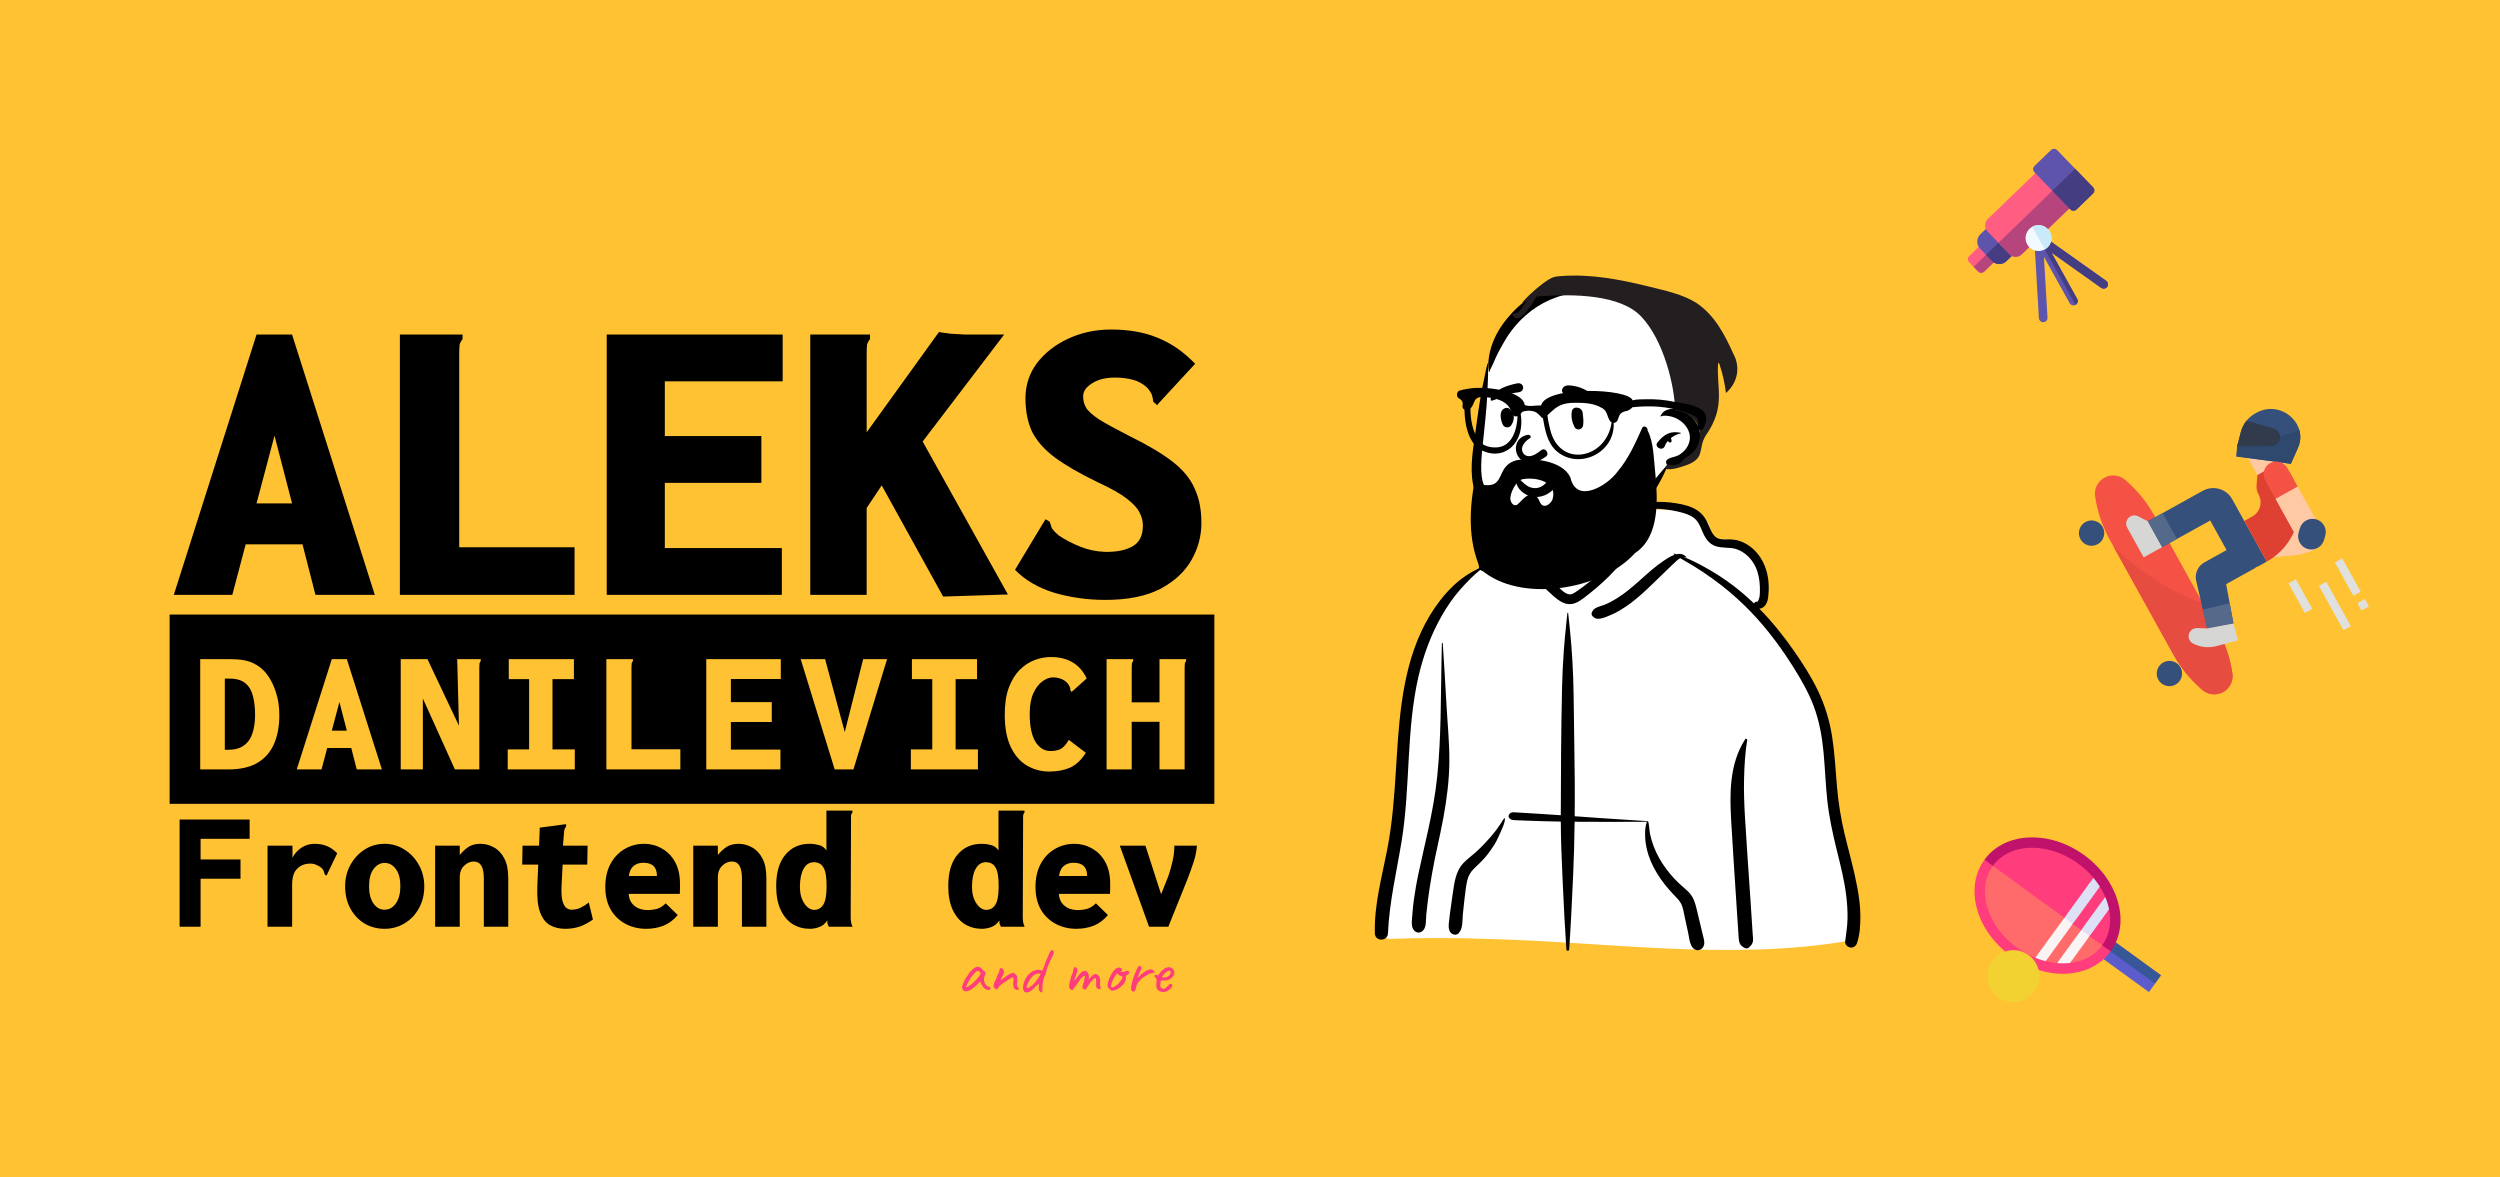 <svg width="1017" height="479" viewBox="0 0 1017 479" fill="none" xmlns="http://www.w3.org/2000/svg">
<rect width="1017" height="479" fill="#FFC233"/>
<path d="M391.996 402.992C391.94 402.88 391.847 402.768 391.716 402.656C391.604 402.525 391.548 402.441 391.548 402.404C391.548 402.199 391.501 402.04 391.408 401.928C391.371 401.891 391.352 401.807 391.352 401.676C391.352 401.377 391.492 400.873 391.772 400.164C392.071 399.436 392.453 398.652 392.92 397.812C393.032 397.7 393.172 397.504 393.34 397.224C393.527 396.944 393.648 396.785 393.704 396.748C393.704 396.673 393.732 396.608 393.788 396.552C393.844 396.477 393.909 396.44 393.984 396.44V396.272C393.984 396.104 394.292 395.703 394.908 395.068C395.524 394.415 396.028 393.967 396.42 393.724C396.887 393.407 397.363 393.248 397.848 393.248C398.184 393.248 398.473 393.341 398.716 393.528C398.809 393.64 399.239 394.041 400.004 394.732L401.04 395.656L400.536 397.056C400.368 397.56 400.284 398.017 400.284 398.428C400.284 399.137 400.489 399.819 400.9 400.472C400.993 400.677 401.18 400.873 401.46 401.06C401.74 401.247 402.02 401.359 402.3 401.396C402.711 401.471 402.916 401.676 402.916 402.012C402.916 402.385 402.748 402.609 402.412 402.684C402.337 402.703 402.225 402.712 402.076 402.712C400.975 402.712 400.023 401.937 399.22 400.388C399.145 400.276 399.043 400.071 398.912 399.772C398.8 399.473 398.735 399.268 398.716 399.156C398.604 399.305 398.464 399.483 398.296 399.688C398.128 399.893 397.969 400.071 397.82 400.22C395.785 402.255 394.18 403.272 393.004 403.272C392.631 403.272 392.295 403.179 391.996 402.992ZM393.004 401.424C393.004 401.517 393.097 401.545 393.284 401.508C393.489 401.471 393.732 401.377 394.012 401.228C394.311 401.079 394.609 400.883 394.908 400.64C396.513 399.259 397.671 398.055 398.38 397.028L398.996 396.02C398.809 395.628 398.613 395.348 398.408 395.18C398.203 394.993 398.016 394.9 397.848 394.9C397.456 394.9 396.84 395.395 396 396.384C395.16 397.355 394.395 398.503 393.704 399.828C393.536 400.145 393.387 400.472 393.256 400.808C393.125 401.125 393.041 401.331 393.004 401.424ZM413.935 402.712C413.561 402.712 413.253 402.637 413.011 402.488C412.768 402.32 412.563 402.049 412.395 401.676C412.227 401.079 412.143 400.481 412.143 399.884C412.143 399.604 412.171 399.408 412.227 399.296C412.301 399.221 412.329 399.063 412.311 398.82C412.311 398.559 412.311 398.372 412.311 398.26C412.292 397.831 412.161 397.616 411.919 397.616C411.751 397.616 411.564 397.681 411.359 397.812C410.313 398.465 409.436 399.025 408.727 399.492C408.017 399.959 407.336 400.481 406.683 401.06C406.421 401.359 406.225 401.62 406.095 401.844C405.964 402.068 405.871 402.227 405.815 402.32C405.759 402.395 405.684 402.432 405.591 402.432C405.479 402.469 405.404 402.488 405.367 402.488C405.273 402.488 405.161 402.441 405.031 402.348C404.9 402.236 404.816 402.161 404.779 402.124C404.704 402.049 404.583 401.928 404.415 401.76C404.247 401.573 404.153 401.443 404.135 401.368C404.135 401.219 404.191 400.873 404.303 400.332C404.433 399.791 404.536 399.445 404.611 399.296C404.667 399.296 404.751 399.184 404.863 398.96C404.975 398.717 405.077 398.531 405.171 398.4C405.227 398.12 405.469 397.476 405.899 396.468C406.16 396.02 406.337 395.647 406.431 395.348C406.543 395.049 406.617 394.676 406.655 394.228V394.172C406.655 394.097 406.683 394.041 406.739 394.004C406.795 393.948 406.851 393.92 406.907 393.92C407.037 393.827 407.159 393.78 407.271 393.78C407.513 393.78 407.756 393.929 407.999 394.228C408.279 394.583 408.419 394.956 408.419 395.348C408.419 395.833 408.111 396.599 407.495 397.644C407.439 397.775 407.355 397.961 407.243 398.204C407.149 398.447 407.103 398.615 407.103 398.708L408.671 397.644C408.82 397.476 409.221 397.177 409.875 396.748C410.528 396.319 410.985 396.076 411.247 396.02C411.695 395.815 411.975 395.712 412.087 395.712C412.311 395.712 412.609 395.88 412.983 396.216C413.375 396.552 413.608 396.832 413.683 397.056C413.683 397.261 413.701 397.411 413.739 397.504C413.832 397.877 413.879 398.316 413.879 398.82C413.879 399.156 413.851 399.464 413.795 399.744C413.757 400.005 413.701 400.155 413.627 400.192C413.627 400.211 413.636 400.239 413.655 400.276C413.673 400.313 413.711 400.332 413.767 400.332V400.472C413.617 400.472 413.599 400.631 413.711 400.948C413.823 401.265 413.972 401.508 414.159 401.676C414.345 401.863 414.439 402.049 414.439 402.236C414.439 402.46 414.271 402.619 413.935 402.712ZM423.796 403.72C423.479 403.72 423.255 403.627 423.124 403.44C422.9 403.16 422.741 402.936 422.648 402.768C422.573 402.581 422.536 402.367 422.536 402.124C422.536 401.919 422.545 401.751 422.564 401.62L422.676 400.332C422.639 400.295 422.564 400.304 422.452 400.36C422.359 400.416 422.265 400.481 422.172 400.556C422.097 400.631 422.023 400.696 421.948 400.752L421.472 401.144C420.651 402.077 419.932 402.74 419.316 403.132C418.719 403.524 418.159 403.72 417.636 403.72L417.328 403.692C416.936 403.655 416.647 403.468 416.46 403.132C416.273 402.777 416.18 402.329 416.18 401.788C416.18 401.508 416.189 401.303 416.208 401.172C416.283 400.519 416.423 399.912 416.628 399.352C416.833 398.792 417.151 398.185 417.58 397.532C417.897 396.972 418.355 396.431 418.952 395.908C419.568 395.385 420.175 395.021 420.772 394.816C421.332 394.611 421.855 394.508 422.34 394.508C422.657 394.508 422.975 394.555 423.292 394.648C423.516 394.76 423.693 394.816 423.824 394.816C423.973 394.816 424.085 394.723 424.16 394.536C424.235 394.424 424.319 394.219 424.412 393.92C424.561 393.509 424.683 393.22 424.776 393.052L425.392 391.232L426.12 389.496L426.932 387.592C427.305 386.845 427.623 386.472 427.884 386.472C428.033 386.472 428.211 386.575 428.416 386.78C428.584 386.967 428.668 387.172 428.668 387.396C428.668 387.583 428.612 387.816 428.5 388.096C428.407 388.376 428.285 388.703 428.136 389.076C427.893 389.468 427.651 389.935 427.408 390.476L426.988 391.428C426.484 392.623 426.185 393.341 426.092 393.584L425.868 394.34C425.7 394.863 425.579 395.311 425.504 395.684C425.355 396.487 425.224 396.888 425.112 396.888C424.776 397.243 424.459 398.344 424.16 400.192C424.085 400.64 424.048 401.499 424.048 402.768C424.048 403.197 424.029 403.468 423.992 403.58C423.973 403.673 423.908 403.72 423.796 403.72ZM417.832 401.956C418.187 401.956 418.551 401.825 418.924 401.564C419.316 401.284 419.811 400.873 420.408 400.332C420.912 399.847 421.519 399.091 422.228 398.064C422.937 397.037 423.292 396.44 423.292 396.272C423.292 396.197 423.199 396.132 423.012 396.076C422.825 396.02 422.62 395.992 422.396 395.992C422.247 395.992 422.097 396.011 421.948 396.048C421.519 396.141 421.099 396.337 420.688 396.636C420.296 396.916 419.876 397.327 419.428 397.868C418.905 398.521 418.476 399.212 418.14 399.94C417.804 400.668 417.636 401.228 417.636 401.62C417.636 401.844 417.701 401.956 417.832 401.956ZM447.674 401.564C447.748 401.62 447.786 401.704 447.786 401.816C447.786 401.947 447.739 402.077 447.646 402.208C447.571 402.32 447.496 402.376 447.422 402.376C447.067 402.376 446.722 402.283 446.386 402.096C446.068 401.891 445.91 401.573 445.91 401.144V399.408C445.91 398.531 445.844 398.036 445.714 397.924C445.434 397.775 444.948 398.083 444.258 398.848C443.586 399.613 442.932 400.519 442.298 401.564C442.092 401.9 441.924 402.161 441.794 402.348C441.663 402.535 441.56 402.628 441.486 402.628C441.43 402.628 441.336 402.581 441.206 402.488C440.627 402.32 440.338 401.993 440.338 401.508C440.338 401.452 440.356 401.331 440.394 401.144C440.58 400.528 440.767 399.847 440.954 399.1C441.14 398.335 441.29 397.691 441.402 397.168C441.346 397.056 441.252 397 441.122 397C440.935 397 440.72 397.093 440.478 397.28C440.011 397.597 439.414 398.353 438.686 399.548C437.771 400.948 437.136 401.797 436.782 402.096C436.651 402.32 436.53 402.497 436.418 402.628C436.324 402.74 436.231 402.796 436.138 402.796C436.063 402.796 435.923 402.74 435.718 402.628C435.176 402.311 434.906 401.863 434.906 401.284C434.906 401.004 434.99 400.444 435.158 399.604C435.326 398.764 435.512 397.98 435.718 397.252C435.886 396.935 436.035 396.608 436.166 396.272C436.315 395.917 436.39 395.703 436.39 395.628C436.464 395.236 436.558 394.816 436.67 394.368C436.782 393.92 436.866 393.668 436.922 393.612C437.052 393.481 437.202 393.416 437.37 393.416C437.65 393.416 437.855 393.565 437.986 393.864C438.191 394.069 438.294 394.331 438.294 394.648C438.294 395.003 438.191 395.46 437.986 396.02C437.668 396.711 437.323 397.719 436.95 399.044C437.342 398.615 437.622 398.279 437.79 398.036C438.238 397.401 438.816 396.692 439.526 395.908C440.104 395.273 440.758 394.956 441.486 394.956C442.344 395.105 442.839 395.824 442.97 397.112C442.97 397.336 442.951 397.616 442.914 397.952C442.876 398.269 442.848 398.475 442.83 398.568C442.904 398.456 443.091 398.213 443.39 397.84C443.707 397.467 444.09 397.084 444.538 396.692C444.948 396.375 445.331 396.216 445.686 396.216C445.984 396.216 446.246 396.337 446.47 396.58C446.862 396.804 447.142 397.121 447.31 397.532C447.478 397.924 447.562 398.428 447.562 399.044C447.562 399.361 447.552 399.613 447.534 399.8C447.496 400.173 447.478 400.407 447.478 400.5C447.478 400.855 447.543 401.209 447.674 401.564ZM453.01 402.936C452.73 402.992 452.524 403.02 452.394 403.02C452.282 403.02 452.188 403.001 452.114 402.964C452.039 402.908 451.936 402.815 451.806 402.684C451.395 402.479 451.068 402.189 450.826 401.816C450.602 401.424 450.508 401.079 450.546 400.78C450.62 399.921 450.863 398.979 451.274 397.952C451.703 396.925 452.207 396.02 452.786 395.236C453.364 394.452 453.924 393.967 454.466 393.78C454.802 393.649 455.082 393.584 455.306 393.584C455.754 393.584 456.071 393.771 456.258 394.144C456.388 394.405 456.454 394.601 456.454 394.732C456.454 394.956 456.323 395.105 456.062 395.18C456.006 395.18 455.94 395.208 455.866 395.264C455.791 395.32 455.754 395.376 455.754 395.432C455.772 395.451 455.856 395.46 456.006 395.46C456.323 395.46 456.715 395.413 457.182 395.32C457.648 395.227 457.947 395.124 458.078 395.012C458.19 394.956 458.283 394.928 458.358 394.928L458.75 394.984C459.067 395.077 459.226 395.189 459.226 395.32C459.226 395.395 459.254 395.469 459.31 395.544C459.366 395.6 459.431 395.628 459.506 395.628C459.618 395.647 459.599 395.721 459.45 395.852C459.319 395.983 459.058 396.197 458.666 396.496C458.572 396.552 458.432 396.636 458.246 396.748C458.078 396.86 457.975 396.953 457.938 397.028C457.919 397.103 457.928 397.205 457.966 397.336C458.04 397.504 458.078 397.709 458.078 397.952C458.078 398.568 457.807 399.249 457.266 399.996C456.743 400.743 456.08 401.396 455.278 401.956C454.494 402.516 453.738 402.843 453.01 402.936ZM452.534 401.704C452.646 401.704 452.926 401.592 453.374 401.368C453.616 401.125 453.812 400.976 453.962 400.92C454.092 400.92 454.27 400.827 454.494 400.64C454.718 400.435 455.063 400.033 455.53 399.436C455.884 399.025 456.146 398.68 456.314 398.4C456.5 398.12 456.594 397.849 456.594 397.588C456.594 397.476 456.584 397.392 456.566 397.336C456.547 397.28 456.482 397.233 456.37 397.196C456.276 397.14 456.183 397.093 456.09 397.056C455.922 397.056 455.763 397.019 455.614 396.944C455.483 396.851 455.287 396.701 455.026 396.496L454.578 395.936L454.102 396.412C453.654 396.86 453.196 397.597 452.73 398.624C452.263 399.632 452.002 400.416 451.946 400.976C451.927 401.237 451.964 401.424 452.058 401.536C452.17 401.629 452.328 401.685 452.534 401.704ZM460.473 403.02C460.323 402.908 460.221 402.805 460.165 402.712C460.109 402.619 460.081 402.479 460.081 402.292C460.081 402.124 460.09 401.984 460.109 401.872C460.165 401.237 460.305 400.5 460.529 399.66L460.669 399.1C460.725 398.633 461.051 397.653 461.649 396.16C462.246 394.667 462.731 393.649 463.105 393.108C463.254 393.015 463.413 392.968 463.581 392.968C463.823 392.968 464.029 393.052 464.197 393.22C464.309 393.295 464.365 393.435 464.365 393.64C464.365 393.827 464.29 394.107 464.141 394.48C464.01 394.835 463.777 395.367 463.441 396.076C463.366 396.225 463.235 396.505 463.049 396.916C462.881 397.327 462.797 397.569 462.797 397.644C462.797 397.681 462.806 397.7 462.825 397.7C462.862 397.7 462.899 397.691 462.937 397.672C462.974 397.635 463.011 397.607 463.049 397.588C463.254 397.233 463.749 396.748 464.533 396.132C465.335 395.516 465.886 395.133 466.185 394.984C466.315 394.909 466.483 394.835 466.689 394.76C466.894 394.685 467.034 394.629 467.109 394.592C467.407 394.443 467.762 394.368 468.173 394.368C468.434 394.368 468.658 394.415 468.845 394.508C469.05 394.583 469.19 394.704 469.265 394.872C469.283 395.003 469.33 395.105 469.405 395.18C469.498 395.255 469.563 395.301 469.601 395.32C469.657 395.32 469.694 395.348 469.713 395.404C469.731 395.441 469.741 395.469 469.741 395.488C469.741 395.619 469.666 395.703 469.517 395.74C469.367 395.759 469.097 395.777 468.705 395.796C468.499 395.815 468.285 395.861 468.061 395.936C467.837 396.011 467.613 396.104 467.389 396.216C466.343 396.813 465.559 397.28 465.037 397.616C464.533 397.952 464.019 398.409 463.497 398.988C463.291 399.212 463.021 399.613 462.685 400.192C462.554 400.323 462.414 400.668 462.265 401.228C462.134 401.769 462.069 402.105 462.069 402.236C462.05 402.292 462.013 402.404 461.957 402.572C461.901 402.721 461.817 402.871 461.705 403.02C461.481 403.319 461.294 403.468 461.145 403.468C460.977 403.468 460.753 403.319 460.473 403.02ZM471.99 403.328C471.393 403.085 470.973 402.777 470.73 402.404C470.488 402.012 470.366 401.471 470.366 400.78C470.366 400.444 470.394 400.052 470.45 399.604L470.506 398.596C470.506 398.428 470.488 398.297 470.45 398.204C470.413 398.111 470.329 398.008 470.198 397.896C470.161 397.859 470.068 397.765 469.918 397.616C469.769 397.467 469.704 397.345 469.722 397.252L469.694 397.112C469.694 396.981 469.713 396.86 469.75 396.748C469.806 396.636 469.862 396.58 469.918 396.58C469.974 396.58 470.049 396.571 470.142 396.552C470.236 396.515 470.32 396.505 470.394 396.524C470.656 396.524 470.786 396.58 470.786 396.692C470.861 396.841 470.982 396.86 471.15 396.748C471.337 396.617 471.514 396.375 471.682 396.02C471.944 395.609 472.326 395.18 472.83 394.732C473.353 394.265 473.782 393.939 474.118 393.752C474.249 393.677 474.464 393.612 474.762 393.556C475.061 393.481 475.322 393.444 475.546 393.444C475.882 393.444 476.172 393.519 476.414 393.668C476.676 393.817 476.937 394.032 477.198 394.312C477.553 394.573 477.73 394.984 477.73 395.544C477.73 395.936 477.637 396.337 477.45 396.748C477.376 397.028 477.077 397.383 476.554 397.812C476.05 398.241 475.584 398.54 475.154 398.708C474.632 398.839 474.034 398.904 473.362 398.904C472.914 398.904 472.625 398.867 472.494 398.792C472.27 398.661 472.112 399.165 472.018 400.304C472 400.435 471.99 400.612 471.99 400.836C471.99 401.153 472.037 401.405 472.13 401.592C472.149 401.611 472.214 401.685 472.326 401.816C472.438 401.928 472.578 402.031 472.746 402.124C472.914 402.199 473.092 402.236 473.278 402.236C473.446 402.236 473.577 402.217 473.67 402.18C473.876 402.124 474.072 402.021 474.258 401.872C474.445 401.704 474.706 401.452 475.042 401.116C475.341 400.817 475.556 400.612 475.686 400.5C475.78 400.332 475.966 400.248 476.246 400.248C476.321 400.248 476.452 400.267 476.638 400.304C476.806 400.435 476.89 400.575 476.89 400.724C476.89 400.873 476.797 401.153 476.61 401.564C476.517 401.751 476.284 402.012 475.91 402.348C475.556 402.665 475.238 402.917 474.958 403.104C474.38 403.421 473.801 403.58 473.222 403.58C472.868 403.58 472.457 403.496 471.99 403.328ZM473.642 397.644C473.829 397.607 474.1 397.56 474.454 397.504C474.809 397.448 475.098 397.327 475.322 397.14C475.565 396.935 475.845 396.589 476.162 396.104C476.218 395.955 476.246 395.805 476.246 395.656C476.246 395.376 476.19 395.18 476.078 395.068C475.948 394.937 475.798 394.872 475.63 394.872C475.369 394.872 475.098 394.984 474.818 395.208C474.632 395.264 474.352 395.469 473.978 395.824C473.624 396.179 473.316 396.533 473.054 396.888C472.793 397.224 472.709 397.42 472.802 397.476C472.765 397.532 472.858 397.579 473.082 397.616C473.306 397.635 473.493 397.644 473.642 397.644Z" fill="#FF3D7D"/>
<path d="M128.33 242L123.06 221.43H99.94L94.5 242H70.7L104.36 136.09H118.81L152.47 242H128.33ZM111.67 177.23L104.36 204.77H118.81L111.67 177.23ZM162.67 136.09H188.17V137.96C187.603 138.64 187.207 139.377 186.98 140.17C186.867 140.963 186.81 142.323 186.81 144.25V222.62H233.73V242H162.67V136.09ZM246.82 242V136.09H318.39V155.13H270.45V177.4H309.72V196.44H270.45V222.96H318.05V242H246.82ZM358.68 197.46L352.56 206.64V242H329.61V136.09H353.92V137.96C353.353 138.64 352.957 139.377 352.73 140.17C352.617 140.963 352.56 142.323 352.56 144.25V175.87L381.97 135.07C383.217 135.297 384.803 135.523 386.73 135.75C388.77 135.863 390.753 135.977 392.68 136.09C394.607 136.09 395.967 136.09 396.76 136.09H408.49L375.34 179.61L410.02 241.83L383.67 242.68L358.68 197.46ZM449.63 244.04C442.49 244.04 435.577 243.077 428.89 241.15C422.317 239.11 416.99 235.993 412.91 231.8L424.47 212.59L425.32 211.23L427.02 212.25C427.247 213.043 427.53 213.893 427.87 214.8C428.323 215.593 429.287 216.613 430.76 217.86C433.48 219.673 436.427 221.203 439.6 222.45C442.773 223.697 446.06 224.377 449.46 224.49C454.107 224.603 457.847 223.867 460.68 222.28C463.513 220.693 464.93 217.86 464.93 213.78C464.93 211.967 464.477 210.21 463.57 208.51C462.777 206.81 461.077 204.94 458.47 202.9C455.863 200.86 451.84 198.593 446.4 196.1C439.147 192.587 433.367 189.243 429.06 186.07C424.867 182.897 421.807 179.44 419.88 175.7C418.067 171.847 417.16 167.257 417.16 161.93C417.16 156.717 418.69 152.013 421.75 147.82C424.923 143.627 429.173 140.283 434.5 137.79C439.827 135.297 445.663 134.05 452.01 134.05C459.263 134.05 465.61 135.183 471.05 137.45C476.603 139.717 481.647 143.23 486.18 147.99L471.73 163.63L470.71 164.82L469.18 163.46C469.067 162.553 468.897 161.703 468.67 160.91C468.443 160.003 467.707 158.87 466.46 157.51C464.647 155.923 462.72 154.903 460.68 154.45C458.64 153.883 456.26 153.6 453.54 153.6C449.687 153.6 446.57 154.393 444.19 155.98C441.81 157.453 440.62 159.21 440.62 161.25C440.62 162.95 441.017 164.48 441.81 165.84C442.603 167.2 444.36 168.787 447.08 170.6C449.8 172.3 454.05 174.623 459.83 177.57C467.197 181.197 472.977 184.653 477.17 187.94C481.363 191.227 484.31 194.853 486.01 198.82C487.823 202.673 488.73 207.32 488.73 212.76C488.73 218.087 487.37 223.13 484.65 227.89C481.93 232.65 477.68 236.56 471.9 239.62C466.12 242.567 458.697 244.04 449.63 244.04Z" fill="black"/>
<path d="M73.06 377V333.39H101.55V341.23H81.6V349.63H97.84V357.47H81.6V377H73.06ZM108.83 344.03H118.98V348.93C119.867 347.203 121.103 345.827 122.69 344.8C124.323 343.773 126.05 343.26 127.87 343.26C129.783 343.26 131.487 343.563 132.98 344.17C134.473 344.777 135.873 345.757 137.18 347.11L133.12 355.58L132.91 356.14L132.21 355.86C132.023 355.487 131.883 355.09 131.79 354.67C131.697 354.203 131.393 353.69 130.88 353.13C130.273 352.617 129.573 352.197 128.78 351.87C128.033 351.497 127.193 351.31 126.26 351.31C124.113 351.31 122.34 351.987 120.94 353.34C119.54 354.693 118.84 356.863 118.84 359.85V377H108.83V344.03ZM156.43 377.84C153.49 377.84 150.807 377.14 148.38 375.74C145.953 374.293 144.017 372.263 142.57 369.65C141.123 367.037 140.4 364.003 140.4 360.55C140.4 357.33 141.123 354.413 142.57 351.8C144.017 349.187 145.953 347.11 148.38 345.57C150.807 344.03 153.49 343.26 156.43 343.26C159.37 343.26 162.053 344.03 164.48 345.57C166.953 347.11 168.913 349.187 170.36 351.8C171.853 354.413 172.6 357.33 172.6 360.55C172.6 363.957 171.853 366.967 170.36 369.58C168.913 372.193 166.953 374.223 164.48 375.67C162.053 377.117 159.37 377.84 156.43 377.84ZM156.43 370.07C158.297 370.07 159.837 369.207 161.05 367.48C162.263 365.707 162.87 363.397 162.87 360.55C162.87 357.517 162.263 355.183 161.05 353.55C159.837 351.87 158.297 351.03 156.43 351.03C154.703 351.03 153.21 351.87 151.95 353.55C150.737 355.183 150.13 357.517 150.13 360.55C150.13 363.397 150.713 365.707 151.88 367.48C153.093 369.207 154.61 370.07 156.43 370.07ZM177.01 377V344.03H187.02V347.81C188.14 346.457 189.33 345.36 190.59 344.52C191.897 343.68 193.507 343.26 195.42 343.26C197.38 343.26 199.223 343.75 200.95 344.73C202.677 345.663 204.077 347.157 205.15 349.21C206.223 351.217 206.76 353.877 206.76 357.19V377H196.82V357.26C196.82 352.733 195.467 350.47 192.76 350.47C191.267 350.47 189.937 351.053 188.77 352.22C187.603 353.34 187.02 354.903 187.02 356.91V377H177.01ZM229.93 377.84C227.597 377.84 225.543 377.35 223.77 376.37C221.997 375.39 220.643 373.64 219.71 371.12C218.777 368.6 218.403 365.053 218.59 360.48L218.94 351.73H212.43L212.57 344.03H219.29L219.57 336.68L229.65 335.35L230.28 335.28L230.35 336.05C230.163 336.377 229.977 336.703 229.79 337.03C229.603 337.357 229.487 337.917 229.44 338.71L229.02 344.03H239.03L238.89 351.73H228.88L228.46 359.99C228.32 362.65 228.413 364.727 228.74 366.22C229.113 367.667 229.627 368.67 230.28 369.23C230.98 369.79 231.703 370.07 232.45 370.07C233.897 370.07 235.203 369.767 236.37 369.16C237.583 368.553 238.633 367.877 239.52 367.13L241.2 374.06C239.613 375.227 237.887 376.16 236.02 376.86C234.2 377.513 232.17 377.84 229.93 377.84ZM262.9 377.84C259.773 377.84 256.95 377.163 254.43 375.81C251.91 374.457 249.903 372.52 248.41 370C246.963 367.433 246.24 364.377 246.24 360.83C246.24 357.19 246.94 354.063 248.34 351.45C249.74 348.837 251.63 346.83 254.01 345.43C256.437 343.983 259.12 343.26 262.06 343.26C264.627 343.26 267.007 343.89 269.2 345.15C271.44 346.363 273.237 348.183 274.59 350.61C275.943 353.037 276.62 356 276.62 359.5C276.62 360.06 276.62 360.76 276.62 361.6C276.62 362.44 276.597 363.117 276.55 363.63H255.76C255.853 365.17 256.273 366.43 257.02 367.41C257.813 368.39 258.77 369.113 259.89 369.58C261.057 370 262.223 370.21 263.39 370.21C264.743 370.21 266.027 370.047 267.24 369.72C268.5 369.347 269.69 368.6 270.81 367.48L275.71 372.24C274.03 374.247 272.093 375.693 269.9 376.58C267.707 377.42 265.373 377.84 262.9 377.84ZM255.83 356.35H267.24C267.24 352.757 265.397 350.96 261.71 350.96C260.123 350.96 258.793 351.403 257.72 352.29C256.693 353.13 256.063 354.483 255.83 356.35ZM282.01 377V344.03H292.02V347.81C293.14 346.457 294.33 345.36 295.59 344.52C296.897 343.68 298.507 343.26 300.42 343.26C302.38 343.26 304.223 343.75 305.95 344.73C307.677 345.663 309.077 347.157 310.15 349.21C311.223 351.217 311.76 353.877 311.76 357.19V377H301.82V357.26C301.82 352.733 300.467 350.47 297.76 350.47C296.267 350.47 294.937 351.053 293.77 352.22C292.603 353.34 292.02 354.903 292.02 356.91V377H282.01ZM329.4 377.84C326.88 377.84 324.57 377.21 322.47 375.95C320.417 374.643 318.783 372.707 317.57 370.14C316.357 367.527 315.75 364.307 315.75 360.48C315.75 354.927 316.987 350.68 319.46 347.74C321.933 344.753 325.223 343.26 329.33 343.26C330.59 343.26 331.85 343.423 333.11 343.75C334.417 344.077 335.443 344.823 336.19 345.99V329.75H346.76V330.52C346.527 330.8 346.363 331.103 346.27 331.43C346.177 331.757 346.153 332.317 346.2 333.11L346.06 373.08C346.06 373.733 346.107 374.387 346.2 375.04C346.293 375.693 346.503 376.347 346.83 377H337.17C336.843 376.347 336.657 375.927 336.61 375.74C336.563 375.507 336.54 375.063 336.54 374.41C335.7 375.717 334.65 376.603 333.39 377.07C332.13 377.583 330.8 377.84 329.4 377.84ZM331.15 370.14C332.737 370.14 333.973 369.463 334.86 368.11C335.793 366.71 336.26 364.167 336.26 360.48C336.26 356.84 335.84 354.32 335 352.92C334.16 351.473 332.853 350.75 331.08 350.75C329.26 350.75 327.86 351.66 326.88 353.48C325.9 355.253 325.41 357.68 325.41 360.76C325.41 362.767 325.713 364.47 326.32 365.87C326.927 367.27 327.673 368.343 328.56 369.09C329.447 369.79 330.31 370.14 331.15 370.14ZM399.4 377.84C396.88 377.84 394.57 377.21 392.47 375.95C390.417 374.643 388.783 372.707 387.57 370.14C386.357 367.527 385.75 364.307 385.75 360.48C385.75 354.927 386.987 350.68 389.46 347.74C391.933 344.753 395.223 343.26 399.33 343.26C400.59 343.26 401.85 343.423 403.11 343.75C404.417 344.077 405.443 344.823 406.19 345.99V329.75H416.76V330.52C416.527 330.8 416.363 331.103 416.27 331.43C416.177 331.757 416.153 332.317 416.2 333.11L416.06 373.08C416.06 373.733 416.107 374.387 416.2 375.04C416.293 375.693 416.503 376.347 416.83 377H407.17C406.843 376.347 406.657 375.927 406.61 375.74C406.563 375.507 406.54 375.063 406.54 374.41C405.7 375.717 404.65 376.603 403.39 377.07C402.13 377.583 400.8 377.84 399.4 377.84ZM401.15 370.14C402.737 370.14 403.973 369.463 404.86 368.11C405.793 366.71 406.26 364.167 406.26 360.48C406.26 356.84 405.84 354.32 405 352.92C404.16 351.473 402.853 350.75 401.08 350.75C399.26 350.75 397.86 351.66 396.88 353.48C395.9 355.253 395.41 357.68 395.41 360.76C395.41 362.767 395.713 364.47 396.32 365.87C396.927 367.27 397.673 368.343 398.56 369.09C399.447 369.79 400.31 370.14 401.15 370.14ZM437.9 377.84C434.773 377.84 431.95 377.163 429.43 375.81C426.91 374.457 424.903 372.52 423.41 370C421.963 367.433 421.24 364.377 421.24 360.83C421.24 357.19 421.94 354.063 423.34 351.45C424.74 348.837 426.63 346.83 429.01 345.43C431.437 343.983 434.12 343.26 437.06 343.26C439.627 343.26 442.007 343.89 444.2 345.15C446.44 346.363 448.237 348.183 449.59 350.61C450.943 353.037 451.62 356 451.62 359.5C451.62 360.06 451.62 360.76 451.62 361.6C451.62 362.44 451.597 363.117 451.55 363.63H430.76C430.853 365.17 431.273 366.43 432.02 367.41C432.813 368.39 433.77 369.113 434.89 369.58C436.057 370 437.223 370.21 438.39 370.21C439.743 370.21 441.027 370.047 442.24 369.72C443.5 369.347 444.69 368.6 445.81 367.48L450.71 372.24C449.03 374.247 447.093 375.693 444.9 376.58C442.707 377.42 440.373 377.84 437.9 377.84ZM430.83 356.35H442.24C442.24 352.757 440.397 350.96 436.71 350.96C435.123 350.96 433.793 351.403 432.72 352.29C431.693 353.13 431.063 354.483 430.83 356.35ZM467.44 377L455.54 344.03H465.97L472.34 363.77L475.28 356.42C475.98 354.367 476.563 352.29 477.03 350.19C477.497 348.09 477.73 346.037 477.73 344.03H486.9C486.76 346.177 486.317 348.393 485.57 350.68C484.823 352.92 484.03 355.137 483.19 357.33L475.28 377H467.44Z" fill="black"/>
<rect x="69" y="250" width="425" height="77" fill="black"/>
<path fill-rule="evenodd" clip-rule="evenodd" d="M565.167 381.963C560.471 381.738 562.36 373.579 562.697 370.582C566.414 359.638 565.54 347.698 567.002 336.226C567.913 325.518 569.083 314.843 570.068 304.142C572.001 282.422 585.886 238.204 601.73 231.093C603.726 222.393 611.97 214.272 622.4 214.272C629.514 205.907 638.076 200.019 649.059 201.208C653.597 201.413 657.999 206.195 662.347 207.118C664.782 207.452 686.391 206.593 690.72 209.147C693.735 210.685 696.457 213.527 695.57 217.145C694.156 221.529 698.551 216.786 707.721 221.464C726.42 232.621 715.246 247.545 714.751 248.008C726.42 264.136 736.619 277.22 741.338 296.934C744.397 311.569 744.052 326.678 746.615 341.389C747.519 346.49 748.908 351.416 750.409 356.369C752.037 362.852 752.829 379.009 753.726 379.154C755.36 379.557 752.781 382.891 751.05 382.893C703.035 390.805 654.265 383.221 605.992 381.982C592.388 381.512 578.77 381.404 565.167 381.963Z" fill="white"/>
<path fill-rule="evenodd" clip-rule="evenodd" d="M637.94 249.431C637.918 249.213 637.621 249.213 637.598 249.431L637.259 252.682C636.847 256.652 636.45 260.615 636.162 264.604C635.803 269.578 635.563 274.551 635.447 279.536C635.044 296.899 634.964 314.27 634.93 331.637C632.566 331.474 630.201 331.318 627.836 331.166C626.231 331.063 624.625 330.964 623.02 330.867L618.927 330.621V330.621L617.242 330.518C616.103 330.448 614.809 330.163 614.013 331.165C613.694 331.566 613.535 332.088 613.832 332.564C614.517 333.662 615.57 333.624 616.761 333.671C617.884 333.717 619.007 333.761 620.131 333.804C622.538 333.897 624.946 333.984 627.354 334.051C629.881 334.122 632.407 334.179 634.933 334.222C634.959 341.553 635.264 348.876 635.594 356.199L635.744 359.495C636.148 368.407 636.582 377.327 637.2 386.228C637.251 386.957 638.288 386.955 638.339 386.228C639.034 376.205 639.493 366.16 639.947 356.123C640.277 348.846 640.469 341.567 640.561 334.287C640.895 334.289 641.229 334.293 641.562 334.295C651.044 334.336 660.524 334.377 670.006 334.288C669.99 334.307 669.974 334.326 669.964 334.35C669.278 335.959 669.212 338.013 669.229 339.74C669.248 341.72 669.517 343.677 669.976 345.603C671.621 352.503 675.865 358.683 680.698 363.792L680.855 363.958C681.995 365.155 683.303 366.357 684.003 367.881C684.718 369.438 684.966 371.258 685.319 372.93L685.36 373.122L686.74 379.452C687.178 381.463 687.303 384.395 688.905 385.846C690.399 387.199 692.379 386.492 693.083 384.75C693.632 383.39 693.085 381.896 692.76 380.536L690.211 369.893C689.792 368.157 689.334 366.41 688.43 364.85C687.505 363.253 686.147 362.096 684.762 360.911C682.139 358.668 679.732 356.1 677.695 353.319C675.66 350.54 673.92 347.476 672.7 344.255C672.09 342.642 671.589 340.966 671.244 339.277C670.916 337.674 670.919 336.014 670.567 334.429C670.543 334.319 670.45 334.244 670.344 334.211C670.369 334.14 670.33 334.044 670.231 334.038L662.476 333.543C655.583 333.101 648.69 332.648 641.803 332.131L640.586 332.043V332.043C640.681 322.33 640.601 312.615 640.424 302.898C640.262 293.987 640.259 285.074 639.992 276.164C639.859 271.742 639.573 267.331 639.255 262.918C638.929 258.405 638.408 253.931 637.94 249.431ZM710.752 301.097C710.835 300.603 710.208 300.296 709.92 300.749C706.618 305.919 705.025 311.535 704.354 317.586C703.762 322.926 703.936 328.343 704.231 333.697C704.546 339.407 704.914 345.116 705.285 350.824L705.856 359.576V359.576L707.288 381.517C707.391 383.087 707.749 384.514 709.11 385.244C709.282 385.387 709.461 385.515 709.671 385.626C710.405 386.016 711.38 385.819 711.805 385.07L711.635 385.181C711.486 385.274 711.653 385.144 712.135 384.793L712.544 384.267V384.267C712.841 383.823 713.031 383.387 713.107 382.86C713.226 382.04 713.072 381.142 713.018 380.318L712.079 365.93V365.93C711.349 354.745 710.497 343.563 709.854 332.372C709.555 327.156 709.345 321.936 709.487 316.711C709.628 311.515 709.895 306.231 710.752 301.097ZM682.187 204.783L682.004 204.752C675.445 203.67 668.313 203.872 662.319 207.013C662.27 207.039 662.292 207.121 662.348 207.118L664.277 207.042C670.385 206.804 676.474 206.664 682.479 208.089L683.094 208.236C685.257 208.76 687.515 209.402 689.252 210.821C690.913 212.177 691.739 214.269 692.534 216.196L692.641 216.45C693.447 218.352 694.468 220.157 696.236 221.346C698.526 222.887 701.28 222.698 703.905 222.907C708.528 223.276 712.308 226.605 714.189 230.678C715.327 233.144 715.813 235.909 715.909 238.606C715.959 239.979 715.966 241.405 715.782 242.769C715.723 243.205 715.18 244.794 714.903 244.756C714.288 244.671 713.726 244.99 713.534 245.478C712.015 244.021 710.453 242.605 708.84 241.24C704.819 237.838 700.488 234.756 695.927 232.106C692.447 230.084 688.775 228.081 684.973 226.567C685.274 226.56 685.571 226.62 685.859 226.768C685.985 226.834 686.11 226.677 686.01 226.573C684.813 225.321 683.378 225.143 681.932 225.477C681.624 225.379 681.315 225.285 681.005 225.195C680.851 225.151 680.774 225.362 680.9 225.444L681.255 225.669V225.669C679.677 226.194 678.129 227.226 676.902 228.04C673.38 230.379 670.28 233.237 667.137 236.043L666.565 236.551C663.799 239.005 660.962 241.39 657.819 243.358C656.173 244.389 654.445 245.342 652.633 246.051C651.078 246.659 648.547 247.042 647.818 248.674C647.171 249.455 647.442 250.452 648.2 250.978C649.478 252.376 652.035 251.473 653.559 250.891C655.395 250.189 657.174 249.345 658.871 248.356C662.166 246.435 665.203 244.046 668.032 241.505C670.988 238.851 673.775 236.032 676.649 233.294C677.895 232.108 679.111 230.895 680.358 229.71L680.985 229.121C681.621 228.528 682.528 227.603 683.498 227.044C685.325 228.126 687.18 229.164 688.99 230.275C691.517 231.825 693.97 233.487 696.384 235.203C701.033 238.507 705.439 242.208 709.528 246.175C717.029 253.45 723.419 261.758 729.002 270.554L729.425 271.225C732.598 276.26 735.598 281.457 737.725 287.02C740.065 293.142 741.203 299.58 741.822 306.078C742.435 312.53 742.642 319.015 743.328 325.461C744.032 332.072 745.418 338.537 746.994 344.99L747.37 346.52C748.796 352.299 750.268 358.078 751.001 363.993C751.393 367.153 751.628 370.356 751.575 373.542C751.522 376.746 751.015 379.879 750.606 383.049C750.449 384.264 751.652 385.277 752.729 385.438C753.967 385.623 755.031 384.838 755.415 383.696C756.615 380.134 756.833 376.197 756.795 372.458C756.758 368.663 756.27 364.893 755.584 361.163C754.234 353.826 752.152 346.641 750.41 339.392C748.875 333.003 747.844 326.602 747.289 320.057C746.712 313.266 746.367 306.453 745.315 299.711C744.277 293.055 742.324 286.698 739.378 280.629C736.696 275.103 733.352 269.902 729.847 264.861C725.59 258.74 720.915 252.915 715.689 247.607C716.158 247.587 716.64 247.436 717.083 247.162C718.437 246.323 719.068 244.681 719.262 243.183C719.715 239.676 719.606 236.016 718.698 232.588C717.234 227.058 713.434 222.144 707.926 220.151C706.508 219.638 705.001 219.451 703.499 219.414C702.073 219.379 700.516 219.563 699.14 219.114C696.95 218.399 696.012 215.837 695.19 213.895L695.152 213.806C694.098 211.332 692.832 209.211 690.549 207.665C688.113 206.017 685.061 205.267 682.187 204.783V204.783ZM619.869 214.569C617.898 213.89 615.434 214.506 613.506 215.1C611.359 215.761 609.375 216.979 607.674 218.425C605.879 219.951 604.396 221.834 603.348 223.938L603.248 224.141C602.29 226.093 601.2 228.772 601.683 230.917C601.697 230.978 601.713 231.036 601.731 231.093C597.82 233.005 594.209 235.4 591.064 238.436C587.402 241.971 584.302 245.993 581.678 250.338C571.256 267.597 569.422 288.325 568.191 308.007L567.884 312.998C567.216 323.774 566.434 334.525 564.402 345.153L564.254 345.92C562.082 357.047 558.973 368.259 559.288 379.674C559.383 383.094 564.471 383.071 564.618 379.674C565.174 366.888 568.177 354.544 570.211 341.958C573.79 319.816 571.997 296.989 577.067 275.068C579.057 266.466 582.139 258.121 586.541 250.442C588.715 246.649 591.203 242.984 594.117 239.711C596.624 236.895 599.23 234.185 602.159 231.818C603.096 232.75 604.966 232.275 605.455 230.917C605.791 229.983 605.693 228.892 605.909 227.914C606.108 227.007 606.384 226.108 606.752 225.253C607.484 223.55 608.559 221.915 609.8 220.537C611.14 219.047 612.68 217.81 614.404 216.788C616.14 215.759 618.038 215.452 619.869 214.7C619.93 214.675 619.936 214.593 619.869 214.569ZM612.211 332.905C612.208 332.815 612.102 332.773 612.036 332.833C611.345 333.465 610.928 334.371 610.419 335.148C609.833 336.044 609.217 336.922 608.571 337.776C607.277 339.489 605.836 341.103 604.384 342.685C603.034 344.156 601.595 345.565 600.102 346.892C598.484 348.332 596.672 349.615 595.202 351.209C592.135 354.534 591.64 359.097 590.993 363.382L590.922 363.846C590.527 366.389 590.174 368.938 589.855 371.492C589.7 372.734 589.546 373.977 589.419 375.222L589.381 375.616C589.268 376.836 589.238 378.072 589.942 379.137C590.697 380.277 592.412 380.676 593.431 379.584C595.183 377.707 594.855 374.372 595.083 371.958C595.271 369.961 595.485 367.967 595.724 365.975L595.845 364.98C596.127 362.714 596.356 360.404 596.878 358.178C597.338 356.218 598.214 354.738 599.652 353.318C601.1 351.887 602.606 350.552 603.943 349.011C605.361 347.377 606.64 345.625 607.792 343.797C608.778 342.233 609.568 340.531 610.292 338.831L610.412 338.548C611.112 336.89 612.266 334.731 612.211 332.905ZM586.917 261.694C586.901 261.463 586.557 261.459 586.552 261.694C586.509 263.683 586.467 265.672 586.425 267.661C586.091 283.687 586.297 299.752 584.678 315.723C583.915 323.254 582.509 330.674 580.883 338.063C580.05 341.843 579.177 345.615 578.347 349.397C577.539 353.082 576.672 356.785 576.03 360.505C575.4 364.16 574.836 367.844 574.582 371.547L574.551 372.03C574.442 373.823 573.921 376.461 574.915 378.051C575.993 379.774 578.055 379.804 579.209 378.16C580.293 376.617 580.024 373.871 580.215 372.03C580.41 370.154 580.616 368.276 580.849 366.405C581.305 362.754 581.906 359.111 582.531 355.485C583.833 347.933 585.721 340.477 587.114 332.937C588.542 325.211 589.557 317.431 589.6 309.565C589.642 301.632 588.797 293.715 588.37 285.8C587.937 277.761 587.444 269.727 586.917 261.694ZM663.128 211.846C662.695 210.397 661.166 209.491 659.675 209.898C658.308 210.271 657.18 211.919 657.714 213.329C658.297 214.867 659.316 216.179 660.175 217.577C660.969 218.869 662.126 219.886 662.934 221.155L662.044 222.109C661.598 222.585 661.151 223.058 660.699 223.523L659.146 225.122C657.936 226.364 656.718 227.6 655.466 228.799C651.785 232.327 648.045 235.738 643.922 238.759C642.984 239.447 642.038 240.13 641.066 240.77L640.703 241.009C640.036 241.443 639.292 241.869 638.486 241.796C636.528 241.617 634.759 239.551 633.413 238.266L633.343 238.199C630.008 235.047 626.92 231.601 624.221 227.895C623.621 227.072 623.041 226.235 622.476 225.388C623.781 223.873 623.469 220.917 623.541 219.08C623.592 217.788 623.596 216.497 623.603 215.204L623.607 214.944C623.622 214.107 623.66 213.305 623.114 212.616C623.082 212.577 623.016 212.578 622.976 212.599C622.227 212.988 621.997 213.641 621.677 214.373L621.644 214.449C621.255 215.327 620.883 216.213 620.506 217.097C620.112 218.022 619.75 218.96 619.384 219.896C619.213 220.331 619.051 220.769 618.892 221.208C618.795 221.489 618.694 221.768 618.591 222.047L618.567 222.068C618.431 222.183 618.315 222.304 618.216 222.429C617.798 222.637 617.467 223.015 617.311 223.57C616.972 224.78 617.673 225.766 618.299 226.726C620.84 230.626 623.737 234.343 626.957 237.714C628.557 239.389 630.24 240.989 631.991 242.507L632.298 242.77C633.871 244.113 635.58 245.386 637.681 245.7C640.141 246.068 642.142 244.853 644.025 243.453L644.213 243.313C645.997 241.971 647.746 240.581 649.441 239.128C652.895 236.165 656.182 232.984 659.098 229.494C661.936 226.099 664.74 222.303 666.489 218.218C666.596 217.969 666.315 217.708 666.096 217.916C665.241 218.724 664.419 219.576 663.607 220.438C663.585 219.169 663.82 217.888 663.689 216.61C663.529 215.057 663.575 213.341 663.128 211.846Z" fill="black"/>
<path fill-rule="evenodd" clip-rule="evenodd" d="M604.935 152.561C607.134 143.353 611.941 134.783 619.638 127.857C642.798 105.11 685.331 117.457 685.139 151.735C685.969 155.739 686.307 159.855 686.031 163.938C685.918 165.68 685.159 168.111 686.178 169.679C688.479 172.613 689.815 174.775 689.033 178.676C688.378 182.083 686.045 184.497 682.895 185.78C681.006 186.318 679.214 187.491 678.514 189.279C674.309 196.926 671.194 203.287 664.566 208.499C662.855 209.84 645.312 217.888 639.532 217.888C622.61 217.888 601.282 211.798 600.928 193.021C600.866 188.896 601.595 184.724 602.052 180.632C603.164 171.295 602.772 161.619 604.935 152.561Z" fill="white"/>
<path fill-rule="evenodd" clip-rule="evenodd" d="M605.316 147.955C605.31 147.842 605.146 147.816 605.114 147.928C604.485 150.145 604.129 152.404 603.637 154.655C603.163 156.824 602.716 158.999 602.344 161.186C601.641 165.315 601.049 169.454 600.499 173.605L600.362 174.643C599.405 181.945 597.825 189.553 599.207 196.899C600.386 203.166 604.339 208.218 609.434 211.922C614.258 215.428 620.106 217.679 625.913 218.958C632.146 220.332 639.534 220.741 644.605 216.201C646.636 214.383 643.868 210.776 641.666 212.416C636.494 216.268 629.915 215.133 624.08 213.6L623.903 213.553C618.781 212.198 613.625 210.144 609.559 206.679C605.064 202.847 602.841 197.529 602.584 191.697C602.44 188.421 602.748 185.148 603.079 181.89L603.116 181.528C603.497 177.803 603.896 174.08 604.265 170.353C604.601 166.955 604.891 163.537 605.045 160.124L605.116 158.402C605.265 154.931 605.466 151.41 605.316 147.955ZM665.968 119.115C657.553 114.763 647.881 113.205 638.515 114.666C629.512 116.07 621.249 120.685 615.073 127.303C612.057 130.534 609.381 134.271 607.67 138.355C606.821 140.383 606.156 142.499 605.801 144.672C605.619 145.789 605.44 146.947 605.406 148.08C605.374 149.128 605.684 150.112 605.648 151.178C605.642 151.345 605.899 151.377 605.938 151.217C606.231 150.028 606.936 149.129 607.378 148C607.708 147.157 608.083 146.334 608.465 145.514L608.793 144.811C609.745 142.767 610.883 140.807 612.008 138.855C614.275 134.922 617.183 131.348 620.588 128.332C626.567 123.038 634.238 119.62 642.243 119.004C650.553 118.365 658.981 120.333 666.077 124.691C673.173 129.049 678.539 135.824 681.324 143.625C682.73 147.561 683.506 151.662 683.687 155.832C683.778 157.943 683.693 160.072 683.544 162.179L683.47 163.183C683.383 164.388 683.324 165.588 683.505 166.764C682.225 166.367 680.883 166.203 679.537 166.399C677.536 166.691 676.341 167.506 675.443 169.281C675.396 169.374 675.49 169.467 675.583 169.421C676.747 168.844 678.629 169.148 679.862 169.45C681.144 169.765 682.299 170.312 683.389 171.052C685.405 172.42 686.985 174.541 687.373 176.973C687.747 179.323 686.776 181.702 685.145 183.387C684.305 184.254 683.302 185.004 682.178 185.471C680.814 186.039 679.464 186.021 678.258 186.958C677.512 187.537 677.692 188.528 678.198 189.17C675.653 191.943 673.395 194.977 670.85 197.76C669.67 199.05 668.5 200.342 667.37 201.674L666.948 202.175C665.819 203.529 664.023 204.958 663.507 206.66C663.186 207.719 664.327 209.104 665.481 208.621C667.251 207.881 668.515 205.955 669.711 204.478L669.788 204.382C671.043 202.851 672.156 201.235 673.174 199.541L673.509 198.983C675.35 195.908 677.175 192.718 678.348 189.34C678.426 189.419 678.508 189.491 678.594 189.552C680.285 190.747 682.744 189.828 684.432 189.052C686.027 188.32 687.488 187.219 688.628 185.891C691.105 183.004 692.247 179.265 691.42 175.518C690.719 172.344 688.504 169.256 685.601 167.651C686.941 166.118 687.496 164.052 687.865 162.032C688.337 159.454 688.431 156.812 688.303 154.197C688.047 148.989 686.698 143.856 684.613 139.087C680.881 130.554 674.285 123.417 665.968 119.115ZM683.68 176.054C681.914 175.725 680.268 175.646 678.564 176.388C676.716 177.194 675.416 178.524 674.207 180.083C672.831 181.856 676.357 183.793 677.246 181.439L677.272 181.367C677.51 180.67 677.936 179.996 678.476 179.376C678.638 179.623 678.855 179.84 679.11 179.964C679.418 180.115 679.889 180.011 679.963 179.62C680.045 179.185 679.954 178.659 679.702 178.292L679.667 178.241V178.241C680.893 177.262 682.367 176.546 683.68 176.316C683.811 176.293 683.81 176.078 683.68 176.054Z" fill="black"/>
<path fill-rule="evenodd" clip-rule="evenodd" d="M628.375 201.486C630.008 200.824 631.466 199.72 632.531 198.31C632.901 197.819 632.998 197.301 632.92 196.828C632.832 196.295 632.515 195.813 632.083 195.489C631.649 195.164 631.106 195.004 630.582 195.086C630.126 195.157 629.672 195.405 629.313 195.919L629.238 196.022C628.605 196.873 627.779 197.572 626.839 198.022C625.932 198.456 624.919 198.658 623.869 198.54C621.871 198.316 620.494 197.243 619.031 195.785C618.849 195.601 618.668 195.411 618.485 195.218C618.37 195.044 618.21 194.931 618.033 194.872C617.835 194.807 617.612 194.81 617.408 194.881C617.211 194.95 617.035 195.079 616.917 195.251C616.805 195.415 616.741 195.617 616.762 195.85C616.896 197.36 617.691 198.709 618.82 199.767C620.075 200.943 621.737 201.756 623.302 202.042C625.027 202.356 626.784 202.131 628.375 201.486V201.486ZM622.489 178.181C620.654 179.288 617.858 181.872 619.832 184.618C622.155 187.04 625.5 184.263 627.148 183.008C628.677 182.034 630.394 184.537 628.976 185.674C617.065 194.434 612.232 178.47 621.561 176.878C622.588 176.703 622.969 177.838 622.489 178.181ZM643.833 167.99C643.63 165.491 639.798 164.923 639.417 167.397C639.076 169.612 639.477 171.648 640.482 173.642C641.442 175.548 643.855 174.659 644.037 172.924C644.282 170.598 643.959 169.545 643.833 167.99ZM614.662 166.884C614.128 166.189 613.356 165.714 612.432 165.982C609.545 166.821 610.396 170.893 611.41 172.875C611.961 173.952 613.742 174.225 614.547 173.277C615.859 171.731 616.487 168.644 614.819 167.122C614.774 167.043 614.724 166.964 614.662 166.884ZM640.523 157.053L640.066 156.974C638.655 156.731 636.901 156.498 635.903 157.625C635.373 158.223 635.191 159.334 635.903 159.906C637.154 160.912 638.538 160.522 640.038 160.607C641.275 160.678 642.463 160.881 643.653 161.219C646.266 161.961 648.394 163.315 650.625 164.802C650.918 164.997 651.217 164.625 651.077 164.353C649.789 161.847 647.293 159.788 644.793 158.533C643.459 157.864 641.999 157.308 640.523 157.053ZM617.294 155.93L616.945 156.001C613.146 156.79 608.21 158.366 606.411 162.073C606.342 162.598 606.415 162.71 606.474 162.783L606.493 162.808C606.542 162.87 606.581 162.957 606.809 163.028C606.873 163.013 606.937 162.997 607.002 162.98C607.826 162.766 608.479 162.47 609.11 162.163L609.795 161.828C610.59 161.441 611.392 161.068 612.241 160.792C614.054 160.205 615.919 159.791 617.813 159.57C618.223 159.522 618.618 159.385 618.93 159.149C619.226 158.925 619.452 158.615 619.555 158.203C619.689 157.67 619.65 157.266 619.363 156.785C619.146 156.424 618.836 156.174 618.48 156.03C618.118 155.883 617.705 155.849 617.294 155.93Z" fill="black"/>
<path fill-rule="evenodd" clip-rule="evenodd" d="M617.343 205.199C619.606 203.196 622.142 199.17 625.392 202.356C626.196 203.256 626.522 205.274 627.751 205.669C629.384 206.196 631.002 204.479 631.559 203.162C633.835 195.84 624.424 193.831 619.063 195.014C616.444 196.083 614.515 200.384 614.398 202.628C614.323 204.137 615.608 206.355 617.343 205.199M600.273 193.913C600.295 193.816 600.326 193.728 600.363 193.648C601.364 193.272 602.155 193.655 602.645 194.371C602.629 194.549 602.575 194.729 602.542 194.906C602.919 195.696 603.26 196.674 603.771 197.357C603.872 197.364 603.977 197.354 604.078 197.325C612.56 198.205 608.419 189.388 617.022 187.198C623.673 186.108 635.693 187.357 638.83 194.233C641.304 205.217 653.886 197.564 658.016 191.852C662.424 186.653 665.274 180.3 668.022 174.136C668.602 172.832 670.414 173.765 670.217 175.016C672.757 180.078 672.673 186.157 673.302 191.702C674.372 202.765 675.414 218.279 665.067 225.034C651.586 240.171 617.923 245.513 602.374 231.604C596.991 220.108 597.655 206.084 600.273 193.913" fill="black"/>
<path fill-rule="evenodd" clip-rule="evenodd" d="M635.243 112.296C647.223 111.398 659.006 113.7 670.438 116.488L671.226 116.685C677.727 118.304 684.6 119.76 690.093 123.224C697.768 128.352 701.731 136.512 705.189 144.045C708.209 149.642 706.666 155.953 702.115 159.861C701.641 155.977 700.834 152.207 699.572 148.468C699.309 147.883 699.508 147.692 698.941 147.616C698.083 157.694 702.305 165.14 693.951 177.084C690.326 182.719 694.522 186.843 684.286 189.809L684.009 189.901C681.877 190.603 679.548 191.157 677.459 190.765L677.646 190.499C677.837 190.226 677.895 190.093 677.618 189.976C677.625 189.963 677.635 189.949 677.646 189.934C677.87 189.564 678.087 189.189 678.294 188.811C678.378 188.835 678.463 188.853 678.55 188.873C678.493 188.964 678.486 189.056 678.644 189.087C679.207 189.255 679.785 189.323 680.376 189.291L680.503 189.283C681.172 189.247 681.593 189.141 681.969 189.042C682.094 189.024 682.219 189.007 682.342 188.984C683.554 188.75 684.645 186.918 685.475 186.327C694.939 181.637 693.116 168.423 681.45 166.914C681.211 156.861 676.768 138.387 667.674 128.808C659.453 119.998 640.714 119.317 625.1 120.664C624.872 120.729 617.985 133.88 615.325 128.086C612.916 128.273 620.036 126.509 617.625 126.944C619.356 125.813 620.778 121.875 622.8 121.235C612.45 128.808 627.966 113.442 632.429 112.622C633.353 112.423 634.29 112.314 635.243 112.296Z" fill="#231F20"/>
<path fill-rule="evenodd" clip-rule="evenodd" d="M601.744 179.335C603.379 181.518 606.412 182.214 609.209 181.974C615.242 181.397 617.141 174.59 617.339 169.3C613.293 170.431 617.681 162.424 603.852 161.543C598.977 161.14 600.321 164.065 598.167 166.201C598.211 170.686 598.963 175.56 601.744 179.335M630.478 174.182C634.04 190.752 653.544 186.81 655.593 171.874C653.701 170.547 654.2 167.272 651.849 166.085C648.124 163.721 643.468 163.822 639.238 163.877C633.83 164.246 632.29 166.471 629.512 168.899C629.646 170.52 630.031 172.442 630.478 174.182M594.017 158.799C594.217 158.766 594.417 158.735 594.618 158.706C594.774 158.618 594.957 158.55 595.171 158.509C595.658 158.386 596.141 158.303 596.624 158.259C603.557 156.709 619.593 158.909 620.255 164.786C622.463 165.518 624.373 164.863 626.932 164.928C628.879 156.841 662.549 157.982 664.168 162.858C664.174 162.856 664.18 162.855 664.187 162.853C665.743 162.374 668.036 162.49 669.817 162.414C673.62 162.335 677.427 162.671 681.147 163.468C688.114 164.568 697.622 165.856 692.777 174.498C692.776 174.5 692.775 174.501 692.774 174.503L692.773 174.502C691.938 175.352 690.521 174.668 690.468 173.517C692.097 169.422 688.418 168.931 685.587 167.754C678.543 165.24 671.371 164.891 664.086 165.669C663.538 166.31 662.706 166.869 661.827 167.162C656.956 167.965 659.523 171.554 656.444 172.076C657.01 184.589 641.718 191.419 632.857 183.194C629.32 179.758 628.476 174.668 627.656 170.08C627.222 169.983 626.947 169.747 626.786 169.436C625.742 168.401 625.087 167.446 623.025 167.162C620.962 166.878 619.375 167.448 619.16 167.622C619.106 167.731 619.048 167.839 618.98 167.948C618.886 168.11 618.757 168.239 618.612 168.34C620.648 180.8 610.911 188.68 601.082 182.218C596.81 178.226 595.908 172.116 595.729 166.662C595.15 166.315 594.784 165.642 594.984 164.796C595.261 163.63 594.613 162.621 593.581 162.114C592.241 161.456 592.478 159.052 594.017 158.799" fill="black"/>
<path d="M81.448 313V268.144H93.76C97.744 268.144 100.84 268.696 103.048 269.8C105.304 270.856 107.176 272.392 108.664 274.408C110.2 276.472 111.4 278.896 112.264 281.68C113.176 284.416 113.632 287.488 113.632 290.896C113.632 295.408 112.912 299.32 111.472 302.632C110.032 305.944 107.776 308.512 104.704 310.336C101.68 312.112 97.744 313 92.896 313H81.448ZM91.456 305.008H92.752C95.584 305.008 97.792 304.384 99.376 303.136C101.008 301.888 102.136 300.208 102.76 298.096C103.432 295.936 103.768 293.536 103.768 290.896C103.768 287.968 103.48 285.4 102.904 283.192C102.376 280.984 101.368 279.256 99.88 278.008C98.392 276.712 96.256 276.064 93.472 276.064H91.456V305.008ZM145.128 313L142.896 304.288H133.104L130.8 313H120.72L134.976 268.144H141.096L155.352 313H145.128ZM138.072 285.568L134.976 297.232H141.096L138.072 285.568ZM163.016 268.144H173.888L186.704 295.216L185.984 268.144H195.56V268.936C195.32 269.224 195.152 269.536 195.056 269.872C195.008 270.208 194.984 270.784 194.984 271.6V313H185.048L172.016 284.128V313H163.016V268.144ZM206.536 313V304.864H215.248V276.28H206.968V268.144H233.464V276.28H224.752V304.864H233.824V313H206.536ZM246.672 268.144H257.472V268.936C257.232 269.224 257.064 269.536 256.968 269.872C256.92 270.208 256.896 270.784 256.896 271.6V304.792H276.768V313H246.672V268.144ZM287.312 313V268.144H317.624V276.208H297.32V285.64H313.952V293.704H297.32V304.936H317.48V313H287.312ZM339.544 313L325.72 268.144H335.656L343.648 297.808L351.136 268.144H360.856L347.176 313H339.544ZM370.536 313V304.864H379.248V276.28H370.968V268.144H397.464V276.28H388.752V304.864H397.824V313H370.536ZM426.8 313.864C423.536 313.864 420.512 313.048 417.728 311.416C414.992 309.784 412.808 307.264 411.176 303.856C409.544 300.448 408.728 296.104 408.728 290.824C408.728 286.408 409.28 282.712 410.384 279.736C411.536 276.712 413.024 274.288 414.848 272.464C416.72 270.64 418.736 269.32 420.896 268.504C423.104 267.688 425.288 267.28 427.448 267.28C434.456 267.28 439.328 270.184 442.064 275.992L436.448 281.032L435.944 281.464L435.44 280.888C435.44 280.504 435.392 280.12 435.296 279.736C435.2 279.352 434.936 278.848 434.504 278.224C433.592 277.168 432.608 276.472 431.552 276.136C430.496 275.752 429.416 275.56 428.312 275.56C426.92 275.56 425.48 276.112 423.992 277.216C422.552 278.272 421.328 279.904 420.32 282.112C419.36 284.272 418.88 287.056 418.88 290.464C418.88 295.36 419.648 299.104 421.184 301.696C422.768 304.24 424.808 305.512 427.304 305.512C429.032 305.512 430.448 305.224 431.552 304.648C432.656 304.024 433.736 302.8 434.792 300.976L441.704 306.232C439.88 309.16 437.744 311.176 435.296 312.28C432.848 313.336 430.016 313.864 426.8 313.864ZM450.16 268.144H460.96V268.936C460.72 269.224 460.552 269.536 460.456 269.872C460.408 270.208 460.384 270.784 460.384 271.6V285.712H471.688V268.144H482.488V268.936C482.248 269.224 482.08 269.536 481.984 269.872C481.936 270.208 481.912 270.784 481.912 271.6V313H471.688V293.632H460.384V313H450.16V268.144Z" fill="#FFC233"/>
<g clip-path="url(#clip0)">
<path d="M812.835 104.418C812.882 103.991 812.756 103.594 812.486 103.315L808.416 99.1C807.854 98.518 806.832 98.593 806.134 99.267L801.076 104.152C800.377 104.826 800.358 105.939 801.032 106.637L804.696 110.431C805.37 111.129 806.483 111.149 807.181 110.474L812.239 105.59C812.574 105.266 812.789 104.844 812.835 104.418Z" fill="#FF5E82"/>
<path d="M804.696 110.431C805.37 111.129 806.483 111.149 807.181 110.474L812.239 105.59C812.574 105.266 812.789 104.844 812.835 104.418C812.881 103.991 812.756 103.594 812.486 103.315L810.451 101.208L802.864 108.534L804.696 110.431Z" fill="#B7457D"/>
<path d="M805.48 101.121C803.909 99.494 803.954 96.892 805.581 95.321L808.953 92.065C809.651 91.391 810.764 91.41 811.438 92.108L819.579 100.538C819.903 100.873 820.08 101.324 820.072 101.79C820.064 102.256 819.871 102.7 819.535 103.024L816.164 106.28C814.537 107.851 811.935 107.805 810.364 106.179L805.48 101.121Z" fill="#5E54AC"/>
<path d="M810.364 106.179C811.935 107.805 814.537 107.851 816.164 106.28L819.535 103.024C819.871 102.7 820.064 102.256 820.072 101.79C820.08 101.324 819.903 100.873 819.579 100.538L815.509 96.323L807.922 103.65L810.364 106.179Z" fill="#453D81"/>
<path d="M808.502 94.129C807.154 92.732 807.193 90.507 808.589 89.158L829.242 69.214C829.94 68.539 831.053 68.559 831.728 69.257L843.124 81.059C843.799 81.757 843.779 82.87 843.081 83.544L822.428 103.489C821.031 104.837 818.806 104.798 817.457 103.402L808.502 94.129Z" fill="#FF5E82"/>
<path d="M843.124 81.059L837.426 75.158L812.98 98.765L817.457 103.402C818.806 104.798 821.031 104.837 822.428 103.488L843.081 83.544C843.779 82.87 843.799 81.757 843.124 81.059V81.059Z" fill="#B7457D"/>
<path d="M827.571 70.013C827.247 69.678 827.07 69.228 827.078 68.762C827.086 68.296 827.279 67.852 827.614 67.528L834.358 61.016C835.056 60.341 836.169 60.361 836.844 61.059L851.497 76.233C851.82 76.568 851.998 77.018 851.99 77.484C851.981 77.95 851.789 78.394 851.453 78.718L844.709 85.231C844.011 85.905 842.898 85.885 842.224 85.187L827.571 70.013Z" fill="#5E54AC"/>
<path d="M851.989 77.484C851.998 77.018 851.82 76.567 851.496 76.232L844.17 68.645L834.897 77.6L842.224 85.187C842.898 85.885 844.011 85.905 844.709 85.23L851.453 78.718C851.788 78.394 851.981 77.95 851.989 77.484Z" fill="#453D81"/>
<path d="M856.791 114.233L833.156 97.461C832.605 97.07 831.878 97.03 831.287 97.358L828.625 98.833C828.034 99.161 827.683 99.799 827.723 100.473L829.421 129.404C829.477 130.374 830.309 131.113 831.278 131.056C832.247 130.999 832.987 130.168 832.93 129.198L831.479 104.468L841.937 123.336C842.408 124.185 843.478 124.492 844.327 124.021C845.176 123.551 845.483 122.481 845.012 121.632L834.554 102.764L854.757 117.1C855.327 117.504 856.055 117.521 856.628 117.203C856.851 117.08 857.05 116.905 857.208 116.683C857.769 115.892 857.583 114.794 856.791 114.233V114.233Z" fill="#5E54AC"/>
<path d="M833.156 97.461C832.605 97.07 831.878 97.03 831.287 97.358L829.956 98.095L844.327 124.021C845.176 123.551 845.483 122.481 845.012 121.632L834.554 102.764L854.757 117.1C855.327 117.504 856.055 117.521 856.628 117.203C856.851 117.08 857.05 116.905 857.208 116.683C857.77 115.892 857.583 114.794 856.791 114.233L833.156 97.461Z" fill="#453D81"/>
<path d="M831.828 101.473C829.285 102.882 826.069 101.96 824.659 99.417C823.25 96.874 824.172 93.658 826.715 92.248C829.258 90.838 832.474 91.761 833.884 94.304C835.294 96.847 834.371 100.063 831.828 101.473Z" fill="#F2FAFF"/>
<path d="M826.715 92.248L831.828 101.473C834.371 100.063 835.294 96.847 833.884 94.304C832.474 91.761 829.258 90.838 826.715 92.248Z" fill="#C8EAFA"/>
</g>
<g clip-path="url(#clip1)">
<path d="M855.714 390.168C857.637 391.566 872.265 402.193 874.178 403.583L876.663 400.162L869.168 391.065L858.199 386.747L855.975 387.024L855.714 390.168Z" fill="#5C5CCC"/>
<path d="M860.685 383.326L857.733 384.605L858.199 386.747C858.72 387.126 876.143 399.784 876.663 400.162L879.149 396.741C874.948 393.688 865.101 386.534 860.685 383.326Z" fill="#375798"/>
<path d="M804.298 369.97C808.577 385.046 824.591 396.7 840.276 396.109C847.467 395.838 854.3 392.949 858.596 387.035L834.668 365.999L807.267 349.743C802.97 355.657 802.334 363.048 804.298 369.97V369.97Z" fill="#FF3D7D"/>
<path d="M856.288 356.198C849.274 346.702 837.406 340.223 825.587 340.669C818.396 340.94 811.563 343.829 807.267 349.743C808.715 350.795 857.149 385.984 858.596 387.036C860.629 384.238 861.953 380.925 862.43 377.286C863.396 369.924 860.77 362.267 856.288 356.198V356.198Z" fill="#C1126B"/>
<path d="M829.48 395.45C828.566 389.684 823.151 385.749 817.384 386.662C811.617 387.576 807.683 392.991 808.596 398.758C809.509 404.525 814.925 408.46 820.692 407.546C826.459 406.633 830.393 401.217 829.48 395.45Z" fill="#F2D231"/>
<path d="M846.618 378.333L840.837 383.696L836.83 391.805C838.557 391.954 840.333 391.945 842.11 391.733L846.871 386.759L850.039 380.819L850.065 377.186L846.618 378.333Z" fill="#FBF4F4"/>
<path d="M839.776 373.362L833.438 379.89L827.951 389.637C829.39 390.218 830.805 390.673 832.175 391.017L838.661 384.414L843.197 375.847L842.887 371.971L839.776 373.362Z" fill="#FBF4F4"/>
<path d="M850.039 380.819L854.761 377.043L857.969 369.904C857.622 368.149 857.081 366.457 856.406 364.861L850.614 370.747L846.618 378.333C847.815 379.202 848.843 379.949 850.039 380.819Z" fill="#DEE0F6"/>
<path d="M843.197 375.847L849.578 368.944L854.219 360.677C853.468 359.48 852.598 358.275 851.601 357.086L844.865 364.307L839.776 373.362C840.972 374.231 842.001 374.978 843.197 375.847V375.847Z" fill="#DEE0F6"/>
<path d="M843.197 375.847C841.864 377.683 833.518 389.17 832.175 391.017C833.733 391.408 835.291 391.672 836.83 391.805C838.02 390.167 845.425 379.975 846.618 378.333L845.765 375.91L843.197 375.847Z" fill="#FF6B6B"/>
<path d="M842.11 391.733C847.337 391.11 852.1 388.77 855.169 384.546L854.341 380.292L850.039 380.819C847.892 383.774 843.378 389.988 842.11 391.733V391.733Z" fill="#FF6B6B"/>
<path d="M810.695 352.233C806.984 357.341 806.574 364.059 808.924 370.56C812.037 379.17 819.498 386.224 827.951 389.637C828.608 388.733 839.119 374.265 839.776 373.362L827.851 359.198L810.695 352.233Z" fill="#FF6B6B"/>
<path d="M846.618 378.333C847.808 376.695 855.213 366.503 856.406 364.861C855.805 363.44 855.073 362.039 854.218 360.677C852.885 362.513 844.539 374 843.197 375.847C844.394 376.717 845.422 377.464 846.618 378.333V378.333Z" fill="#FF3D7D"/>
<path d="M857.969 369.904C855.822 372.86 851.307 379.074 850.039 380.819C851.75 382.062 853.458 383.303 855.169 384.546C858.244 380.313 858.989 375.056 857.969 369.904Z" fill="#FF3D7D"/>
<path d="M851.6 357.086C845.798 350.168 836.809 345.188 827.576 344.886C820.667 344.66 814.406 347.126 810.695 352.233C811.516 352.829 838.955 372.766 839.776 373.362C840.432 372.458 850.944 357.99 851.6 357.086V357.086Z" fill="#FF3D7D"/>
</g>
<g clip-path="url(#clip2)">
<path d="M904.378 281.528C903.054 282.264 901.536 282.577 900.029 282.426C898.522 282.275 897.096 281.667 895.944 280.684C891.148 276.597 887.127 271.68 884.073 266.168L858.315 219.699C855.259 214.188 853.221 208.173 852.295 201.94C852.072 200.441 852.312 198.911 852.983 197.552C853.653 196.194 854.723 195.072 856.048 194.338C857.373 193.603 858.89 193.291 860.398 193.442C861.905 193.593 863.33 194.201 864.483 195.184C869.279 199.271 873.3 204.188 876.354 209.7L902.112 256.169C905.167 261.68 907.206 267.695 908.131 273.928C908.355 275.427 908.115 276.957 907.444 278.316C906.773 279.674 905.704 280.795 904.378 281.528V281.528Z" fill="#F35244"/>
<path d="M904.378 281.528C903.054 282.264 901.536 282.577 900.029 282.426C898.522 282.275 897.096 281.667 895.944 280.684C891.148 276.597 887.127 271.68 884.073 266.168L859.849 222.467C869.832 231.991 881.996 240.316 896.288 245.661L902.112 256.169C905.167 261.68 907.206 267.696 908.132 273.928C908.355 275.427 908.115 276.957 907.444 278.316C906.773 279.674 905.704 280.795 904.378 281.528V281.528Z" fill="#E64C3F"/>
<path d="M846.342 219.372C847.723 221.862 850.861 222.762 853.352 221.381C855.843 220.001 856.742 216.863 855.362 214.372C853.981 211.881 850.843 210.981 848.352 212.362C845.862 213.743 844.962 216.881 846.342 219.372Z" fill="#34507B"/>
<path d="M878.006 276.495C879.387 278.986 882.525 279.886 885.016 278.505C887.507 277.124 888.407 273.986 887.026 271.496C885.645 269.005 882.507 268.105 880.016 269.486C877.526 270.866 876.626 274.004 878.006 276.495Z" fill="#34507B"/>
<path d="M942.663 222.969C939.69 224.617 936.404 225.623 933.017 225.922L921.291 226.955L917.125 219.439L937.663 213.95L942.663 222.969Z" fill="#FEC9A3"/>
<path d="M922.175 175.372L929.674 188.901L919.151 194.734L911.652 181.205L922.175 175.372Z" fill="#FEC9A3"/>
<path d="M931.924 188.674L909.779 185.696L910.084 181.563L910.435 180.184L911.54 175.848C911.981 174.102 912.802 172.476 913.944 171.084C914.893 169.925 916.051 168.955 917.357 168.222L917.962 167.881C918.826 167.395 919.749 167.02 920.708 166.765C923.028 166.147 925.481 166.241 927.746 167.036C929.107 167.512 930.372 168.224 931.484 169.14C932.604 170.064 933.554 171.176 934.293 172.425C935.163 173.895 935.662 175.554 935.748 177.26C935.833 178.966 935.503 180.667 934.785 182.216L931.924 188.674Z" fill="#34507B"/>
<path d="M931.924 188.674L909.779 185.696L910.084 181.563L910.435 180.184C918.995 179.943 927.433 178.102 935.315 174.757C936.06 177.224 935.871 179.879 934.785 182.216L931.924 188.674Z" fill="#2F486E"/>
<path d="M924.124 181.402L910.084 181.562L911.539 175.848C911.981 174.102 912.803 172.475 913.945 171.083L925.005 174.361C925.867 174.625 926.601 175.199 927.064 175.973C927.527 176.746 927.686 177.664 927.51 178.549C927.361 179.342 926.942 180.059 926.325 180.578C925.708 181.098 924.93 181.389 924.124 181.402V181.402Z" fill="#313B4C"/>
<path d="M908.578 253.654L897.892 255.647L896.121 248.011L893.411 236.32C893.073 234.864 893.219 233.339 893.826 231.973C894.433 230.608 895.469 229.478 896.775 228.754L911.782 220.436L917.615 230.958L905.589 237.624L907.027 245.343L908.578 253.654Z" fill="#34507B"/>
<path d="M908.578 253.653L897.892 255.647L896.121 248.011L907.028 245.343L908.578 253.653Z" fill="#556A8A"/>
<path d="M902.787 198.892C901.676 198.573 900.513 198.476 899.365 198.607C898.216 198.738 897.105 199.094 896.094 199.654L873.727 212.052L879.56 222.575L899.103 211.743L907.435 226.775C908.54 228.769 910.392 230.241 912.583 230.87C914.774 231.498 917.124 231.23 919.118 230.125L922.124 228.459L908.06 203.086C907.499 202.075 906.745 201.184 905.841 200.464C904.936 199.745 903.899 199.21 902.787 198.892V198.892Z" fill="#34507B"/>
<path d="M873.727 212.052L869.818 210.034C869.327 209.78 868.781 209.652 868.228 209.66C867.675 209.668 867.132 209.812 866.649 210.081C865.87 210.512 865.294 211.236 865.049 212.092C864.803 212.949 864.908 213.867 865.34 214.646L872.044 226.741L879.56 222.575L873.727 212.052Z" fill="#D6D6D4"/>
<path d="M897.892 255.647L893.742 255.504C893.154 255.484 892.571 255.62 892.053 255.899C891.536 256.177 891.101 256.588 890.794 257.09C890.487 257.591 890.318 258.165 890.305 258.753C890.293 259.341 890.436 259.922 890.721 260.436C891.04 261.01 891.52 261.477 892.104 261.777C895.071 263.31 898.504 263.681 901.73 262.819L910.408 260.5L908.578 253.653L897.892 255.647Z" fill="#D6D6D4"/>
<path d="M932.174 193.411C935.489 199.391 936.293 206.443 934.408 213.016C932.523 219.589 928.105 225.144 922.124 228.459L912.958 211.923L916.209 210.121C917.739 209.273 918.869 207.852 919.352 206.17C919.834 204.489 919.628 202.684 918.78 201.154C918.149 200.015 917.869 198.715 917.975 197.417L918.318 193.231L922.828 190.731C924.423 189.847 926.303 189.633 928.056 190.135C929.809 190.638 931.29 191.816 932.174 193.411Z" fill="#DE4132"/>
<path d="M923.498 188.394C922.302 189.057 921.418 190.168 921.041 191.483C920.664 192.797 920.825 194.208 921.488 195.404L925.654 202.92L934.674 197.92L930.508 190.404C929.845 189.208 928.734 188.324 927.419 187.948C926.105 187.571 924.694 187.731 923.498 188.394V188.394Z" fill="#F35244"/>
<path d="M933.154 216.449L925.654 202.92L934.674 197.92L942.173 211.45C942.836 212.646 942.997 214.056 942.62 215.371C942.243 216.685 941.359 217.796 940.163 218.459C938.967 219.122 937.557 219.283 936.242 218.906C934.928 218.529 933.817 217.645 933.154 216.449Z" fill="#FEC9A3"/>
<path d="M945.424 219.637L945.918 217.913C946.312 216.541 946.144 215.069 945.452 213.821C944.76 212.573 943.601 211.651 942.229 211.257C940.857 210.864 939.385 211.032 938.136 211.724C936.888 212.415 935.966 213.575 935.572 214.947L935.078 216.67C934.685 218.042 934.853 219.514 935.544 220.762C936.236 222.01 937.396 222.933 938.768 223.326C940.14 223.72 941.612 223.552 942.86 222.86C944.108 222.168 945.031 221.009 945.424 219.637V219.637Z" fill="#34507B"/>
<path d="M952.842 227.152L960.342 240.682L957.335 242.348L949.836 228.819L952.842 227.152Z" fill="#E0E0DE"/>
<path d="M946.323 236.662L956.322 254.701L953.315 256.367L943.316 238.328L946.323 236.662Z" fill="#E0E0DE"/>
<path d="M933.97 235.648L940.636 247.674L937.63 249.341L930.964 237.315L933.97 235.648Z" fill="#E0E0DE"/>
<path d="M962.008 243.688L963.675 246.695L960.668 248.361L959.002 245.355L962.008 243.688Z" fill="#E0E0DE"/>
<path d="M879.74 208.719L885.573 219.242L879.56 222.575L873.727 212.052L879.74 208.719Z" fill="#556A8A"/>
</g>
<defs>
<clipPath id="clip0">
<rect width="60" height="60" fill="white" transform="translate(789 86.089) rotate(-29)"/>
</clipPath>
<clipPath id="clip1">
<rect width="70" height="70" fill="white" transform="translate(810.95 413.624) rotate(-99)"/>
</clipPath>
<clipPath id="clip2">
<rect width="110" height="110" fill="white" transform="translate(927.208 149) rotate(61)"/>
</clipPath>
</defs>
</svg>
